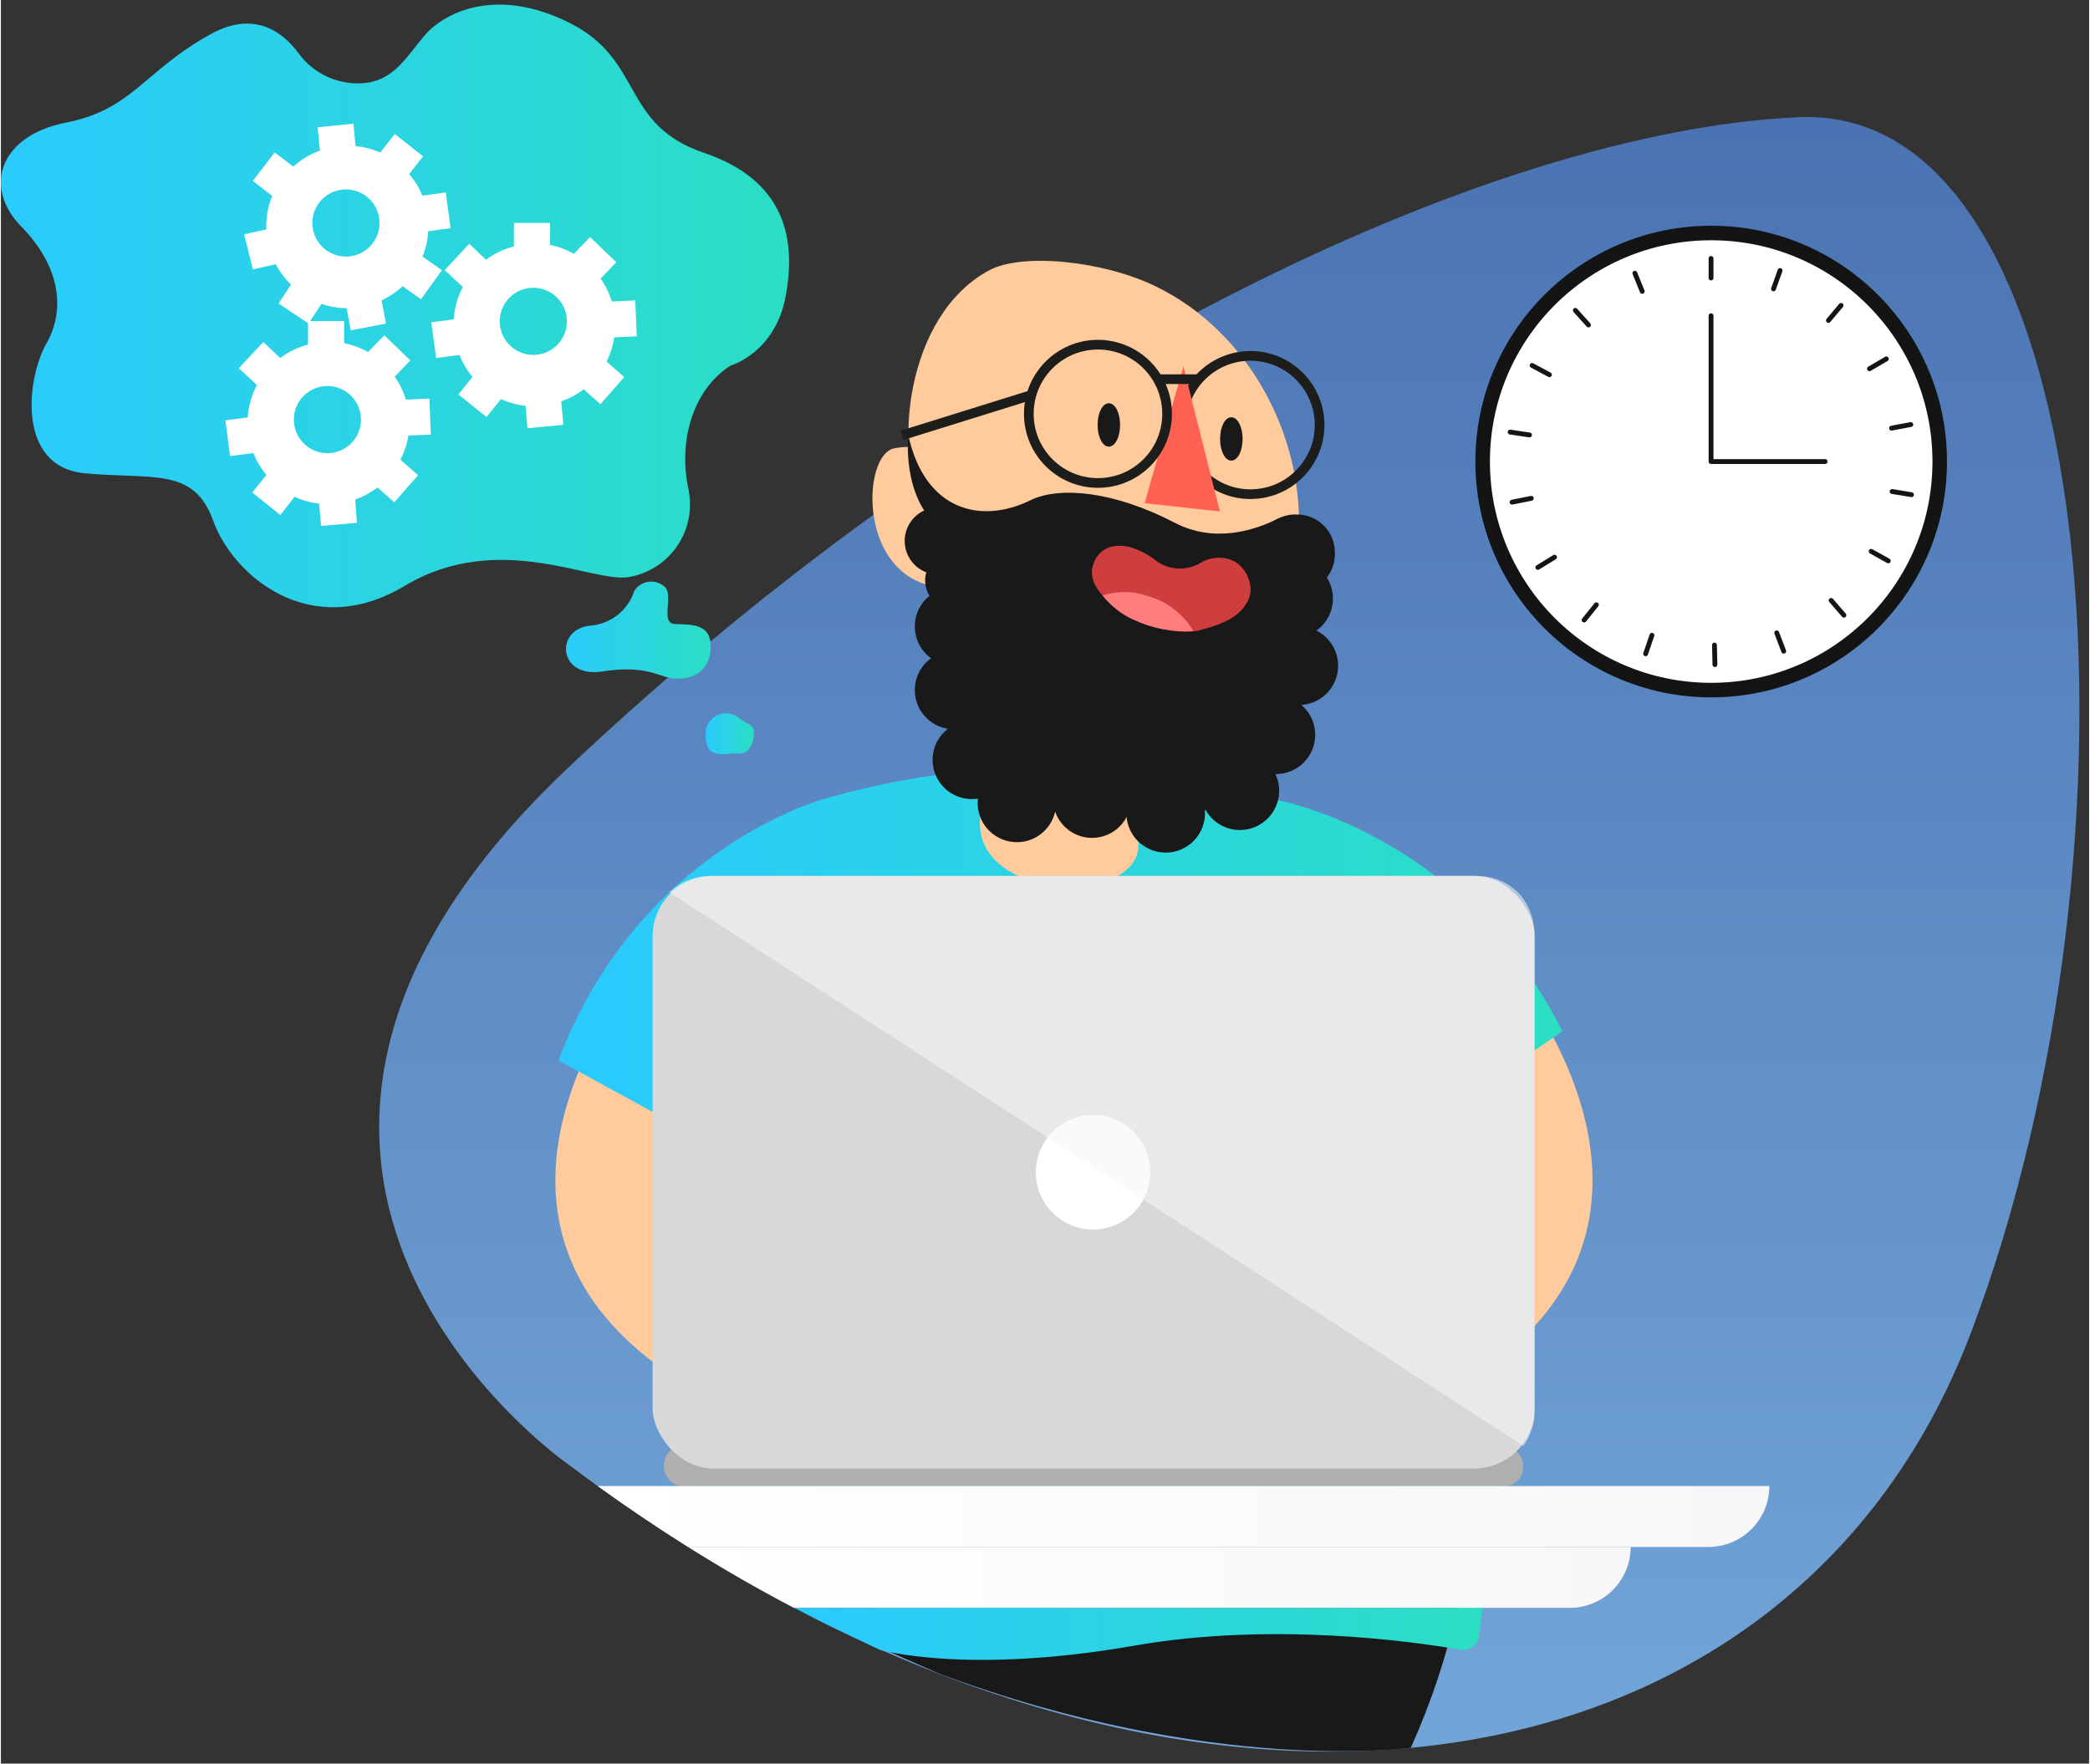 <?xml version="1.0" encoding="UTF-8"?>
<svg width="429px" height="362px" viewBox="0 0 431 364" version="1.1" xmlns="http://www.w3.org/2000/svg" xmlns:xlink="http://www.w3.org/1999/xlink">
    <rect x="0" y="0" width="431" height="364" fill="#333333" stroke="none"/>
    <!-- Generator: Sketch 52.2 (67145) - http://www.bohemiancoding.com/sketch -->
    <title>man-laptop-v1</title>
    <desc>Created with Sketch.</desc>
    <defs>
        <linearGradient x1="50%" y1="99.998%" x2="50%" y2="0.002%" id="linearGradient-1">
            <stop stop-color="#76AADB" offset="0%"></stop>
            <stop stop-color="#4A72B2" offset="100%"></stop>
        </linearGradient>
        <linearGradient x1="1.37163792e-14%" y1="49.988%" x2="100%" y2="49.988%" id="linearGradient-2">
            <stop stop-color="#2ACAFF" offset="0%"></stop>
            <stop stop-color="#2ADFC3" offset="100%"></stop>
        </linearGradient>
        <linearGradient x1="0%" y1="-2838.695%" x2="100%" y2="-2838.695%" id="linearGradient-3">
            <stop stop-color="#2ACAFF" offset="0%"></stop>
            <stop stop-color="#2ADFC3" offset="100%"></stop>
        </linearGradient>
        <linearGradient x1="0%" y1="50.04%" x2="99.988%" y2="50.04%" id="linearGradient-4">
            <stop stop-color="#FFFFFF" offset="0%"></stop>
            <stop stop-color="#F7F7F8" offset="100%"></stop>
        </linearGradient>
        <linearGradient x1="0%" y1="-2231.981%" x2="100%" y2="-2231.981%" id="linearGradient-5">
            <stop stop-color="#FFFFFF" offset="0%"></stop>
            <stop stop-color="#F7F7F8" offset="100%"></stop>
        </linearGradient>
        <linearGradient x1="-0.001%" y1="241.327%" x2="99.986%" y2="241.327%" id="linearGradient-6">
            <stop stop-color="#2ACAFF" offset="0%"></stop>
            <stop stop-color="#2ADFC3" offset="100%"></stop>
        </linearGradient>
        <linearGradient x1="-0.009%" y1="570.503%" x2="99.996%" y2="570.503%" id="linearGradient-7">
            <stop stop-color="#2ACAFF" offset="0%"></stop>
            <stop stop-color="#2ADFC3" offset="100%"></stop>
        </linearGradient>
        <linearGradient x1="0.354%" y1="775.604%" x2="100.501%" y2="775.604%" id="linearGradient-8">
            <stop stop-color="#2ACAFF" offset="0%"></stop>
            <stop stop-color="#2ADFC3" offset="100%"></stop>
        </linearGradient>
    </defs>
    <g id="Page-1" stroke="none" stroke-width="1" fill="none" fill-rule="evenodd">
        <g id="man-laptop-v1">
            <path d="M117.16,302.28 C117.16,302.28 29.23,241.43 117.16,158.38 C205.09,75.33 307.24,27 371.07,24.19 C434.9,21.38 444.84,174.55 406.53,275.28 C368.22,376.01 237.73,393 117.16,302.28 Z" id="_Path_" fill="url(#linearGradient-1)"></path>
            <path d="M312.8,202.22 C312.8,202.22 354.03,252.44 302.9,284.91 L294.9,268.46 C294.9,268.46 312.55,250.08 299.47,227.66 L312.8,202.22 Z" id="_Path_2" fill="#FFCB9C"></path>
            <path d="M130.15,202.22 C130.15,202.22 88.92,252.44 140.05,284.91 L148.05,268.46 C148.05,268.46 130.4,250.08 143.48,227.66 L130.15,202.22 Z" id="_Path_3" fill="#FFCB9C"></path>
            <path d="M322.29,212.84 C301.29,171.05 262.1,164.84 262.1,164.84 L262.1,165.1 L249.6,162 C223.215,156.38 195.85,157.37 169.94,164.88 C169.94,164.88 131.6,175.11 115.08,218.88 L139.08,231.98 C137.08,252.76 137.59,278.74 142.82,310.98 C155.15,307.06 169.12,312.24 181.95,313.05 C197.19,314.05 210.84,312.43 225.85,314.65 C253.12,318.65 280.95,316.88 308.43,319.01 C308.81,294.46 307.7,259.91 300.92,227.6 L322.29,212.84 Z" id="_Path_4" fill="url(#linearGradient-2)"></path>
            <g id="_Group_2" transform="translate(179, 53)">
                <path d="M88.88,56.91 C88.28,71.14 84.73,84.01 63.38,93.6 C63.38,93.6 52.38,104.6 55.62,119.73 C58.86,134.86 17.52,133.73 23.69,112.81 C29.86,91.89 19.62,67.89 12.12,54.23 C4.62,40.57 7.74,12 25,2.78 C31.77,-0.86 48.63,0.78 59.63,6.24 C78.13,15.32 89.75,36.29 88.88,56.91 Z" id="_Path_5" fill="#FFCB9C"></path>
                <path d="M16.38,42 C13.185,39.591 9.094,38.706 5.19,39.58 C-0.99,41.19 -2.06,63.82 12.41,67.77 C26.88,71.72 21.7,57.52 21.7,57.52 L16.38,42 Z" id="_Path_6" fill="#FFCB9C"></path>
                <path d="M89.63,54.49 C89.053,54.57 88.472,54.61 87.89,54.61 C86.751,54.622 85.618,54.44 84.54,54.07 C79.7,56.49 71.46,59.14 63.29,54.9 C50.65,48.32 39.44,47.35 33.54,50.23 C23.37,55.23 11.74,52.51 8.29,36.84 C8.29,36.84 6.87,49.31 14.58,55.84 C22.29,62.37 22.58,72.69 21.5,81.22 C20.42,89.75 14.28,99.22 22.04,110 C29.8,120.78 42.47,110 52.04,112.57 C61.61,115.14 82.53,117.76 86.91,100.44 C91.29,83.12 85.63,76.64 86.91,69.44 C88,63.4 90.39,59.75 89.63,54.49 Z" id="_Path_7" fill="#191919"></path>
                <g id="_Group_3" transform="translate(46, 59)">
                    <g id="_Group_4" fill="#CE3E3E">
                        <path d="M13.79,4 C12.022,2.519 9.955,1.438 7.73,0.83 C4.79,0.28 1.73,0.83 0.46,4.47 C-0.81,8.11 2.36,11.47 6.41,14.57 C8.8,16.3 17.41,19.47 22.64,18.03 C27.87,16.59 30.69,15.16 32.34,12.09 C33.99,9.02 31.97,5.16 29.57,3.85 C27.447,2.807 24.948,2.871 22.88,4.02 C20.109,5.8 16.553,5.792 13.79,4 Z" id="_Path_8"></path>
                    </g>
                    <g id="_Group_5" transform="translate(2, 10)" fill="#FF7D7D">
                        <path d="M0.4,0.9 C3.471,-0.086 6.782,-0.034 9.82,1.05 C13.724,2.172 17.052,4.744 19.12,8.24 C14.871,8.528 10.619,7.722 6.77,5.9 C4.27,4.779 2.082,3.063 0.4,0.9 Z" id="_Path_9"></path>
                    </g>
                </g>
                <path d="M52,34.69 C52,37.17 51,39.18 49.68,39.18 C48.36,39.18 47.36,37.18 47.36,34.69 C47.36,32.2 48.36,30.23 49.68,30.23 C51,30.23 52,32.22 52,34.69 Z" id="_Path_10" fill="#191919"></path>
                <path d="M77.28,37.59 C77.28,40.06 76.28,42.07 74.96,42.07 C73.64,42.07 72.64,40.07 72.64,37.59 C72.64,35.11 73.64,33.12 74.96,33.12 C76.28,33.12 77.28,35.13 77.28,37.59 Z" id="_Path_11" fill="#191919"></path>
                <circle id="_Path_12" stroke="#1D1D1B" stroke-width="2" transform="translate(78.906, 34.722) rotate(-7) translate(-78.906, -34.722) " cx="78.906" cy="34.722" r="14.27"></circle>
                <polygon id="_Path_13" fill="#FF6252" points="65.06 22.62 72.6 52.56 57.07 50.85"></polygon>
                <path d="M61.7,32.41 C61.7,40.291 55.311,46.68 47.43,46.68 C39.549,46.68 33.16,40.291 33.16,32.41 C33.16,24.529 39.549,18.14 47.43,18.14 C51.215,18.14 54.844,19.643 57.52,22.32 C60.197,24.996 61.7,28.625 61.7,32.41 Z" id="_Path_14" stroke="#1D1D1B" stroke-width="2"></path>
                <path d="M68.22,25.26 L59.67,25.26" id="_Path_15" stroke="#1D1D1B" stroke-width="2"></path>
                <path d="M33.61,28.55 L7.01,36.84" id="_Path_16" stroke="#1D1D1B" stroke-width="2"></path>
                <path d="M21.4,58.64 C21.404,61.444 19.718,63.974 17.129,65.05 C14.54,66.125 11.557,65.535 9.573,63.554 C7.589,61.573 6.995,58.591 8.067,56 C9.139,53.41 11.666,51.72 14.47,51.72 C18.293,51.72 21.394,54.817 21.4,58.64 Z" id="_Path_17" fill="#191919"></path>
                <path d="M23.76,66.81 C23.76,70.124 21.074,72.81 17.76,72.81 C14.446,72.81 11.76,70.124 11.76,66.81 C11.76,63.496 14.446,60.81 17.76,60.81 C21.074,60.81 23.76,63.496 23.76,66.81 Z" id="_Path_18" fill="#191919"></path>
                <path d="M25.85,76.29 C25.85,79.571 23.873,82.529 20.841,83.784 C17.81,85.038 14.32,84.343 12.002,82.021 C9.683,79.7 8.992,76.21 10.25,73.18 C11.509,70.149 14.469,68.176 17.75,68.18 C19.9,68.18 21.962,69.035 23.481,70.556 C25,72.077 25.853,74.14 25.85,76.29 Z" id="_Path_19" fill="#191919"></path>
                <path d="M25.85,89.41 C25.854,92.692 23.88,95.653 20.848,96.911 C17.817,98.169 14.326,97.475 12.005,95.155 C9.685,92.834 8.991,89.343 10.249,86.312 C11.507,83.28 14.468,81.306 17.75,81.31 C22.221,81.316 25.844,84.939 25.85,89.41 Z" id="_Path_20" fill="#191919"></path>
                <path d="M29.5,103.82 C29.506,108.292 25.886,111.923 21.413,111.93 C16.941,111.937 13.309,108.319 13.3,103.847 C13.291,99.374 16.908,95.741 21.38,95.73 C23.525,95.725 25.583,96.572 27.103,98.086 C28.622,99.6 29.477,101.655 29.48,103.8 L29.5,103.82 Z" id="_Path_21" fill="#191919"></path>
                <path d="M38.8,112.72 C38.8,117.194 35.174,120.82 30.7,120.82 C26.226,120.82 22.6,117.194 22.6,112.72 C22.6,108.246 26.226,104.62 30.7,104.62 C32.849,104.617 34.911,105.47 36.431,106.99 C37.95,108.509 38.803,110.571 38.8,112.72 Z" id="_Path_22" fill="#191919"></path>
                <path d="M54.27,111.91 C54.251,116.355 50.637,119.945 46.193,119.935 C41.748,119.925 38.15,116.32 38.15,111.875 C38.15,107.43 41.748,103.825 46.193,103.815 C50.637,103.805 54.251,107.395 54.27,111.84 L54.27,111.91 Z" id="_Path_23" fill="#191919"></path>
                <path d="M69.52,114.85 C69.524,118.132 67.55,121.093 64.518,122.351 C61.487,123.609 57.996,122.915 55.675,120.595 C53.355,118.274 52.661,114.783 53.919,111.752 C55.177,108.72 58.138,106.746 61.42,106.75 C65.894,106.75 69.52,110.376 69.52,114.85 Z" id="_Path_24" fill="#191919"></path>
                <path d="M84.83,110.09 C84.874,113.371 82.937,116.355 79.923,117.65 C76.909,118.946 73.411,118.298 71.061,116.008 C68.711,113.718 67.972,110.238 69.189,107.191 C70.406,104.144 73.339,102.131 76.62,102.09 L76.73,102.09 C81.165,102.09 84.775,105.656 84.83,110.09 Z" id="_Path_25" fill="#191919"></path>
                <circle id="_Path_26" fill="#191919" cx="84.17" cy="98.66" r="8.1"></circle>
                <path d="M97,84.39 C97.004,87.672 95.03,90.633 91.998,91.891 C88.967,93.149 85.476,92.455 83.155,90.135 C80.835,87.814 80.141,84.323 81.399,81.292 C82.657,78.26 85.618,76.286 88.9,76.29 C93.364,76.29 96.984,79.906 96.99,84.37 L97,84.39 Z" id="_Path_27" fill="#191919"></path>
                <path d="M95.93,70.54 C95.93,73.821 93.953,76.779 90.921,78.034 C87.89,79.288 84.4,78.593 82.082,76.271 C79.763,73.95 79.072,70.46 80.33,67.43 C81.589,64.399 84.549,62.426 87.83,62.43 C92.305,62.436 95.93,66.065 95.93,70.54 Z" id="_Path_28" fill="#191919"></path>
                <path d="M96.33,60.74 C96.634,65.213 93.255,69.086 88.782,69.392 C84.309,69.697 80.435,66.32 80.128,61.847 C79.821,57.374 83.197,53.498 87.67,53.19 L88.24,53.19 C92.562,53.044 96.183,56.428 96.33,60.75 L96.33,60.74 Z" id="_Path_29" fill="#191919"></path>
            </g>
            <g id="_Group_6" transform="translate(134, 180)">
                <rect id="_Path_30" fill="#AFAFAF" x="2.85" y="118.47" width="177.32" height="8.26" rx="3.84"></rect>
                <rect id="_Path_31" fill="#D8D8D8" x="0.51" y="0.77" width="182.05" height="122.32" rx="12.48"></rect>
                <path d="M103.23,61.93 C103.238,66.708 100.367,71.019 95.956,72.854 C91.544,74.689 86.462,73.686 83.08,70.312 C79.697,66.938 78.681,61.858 80.504,57.442 C82.328,53.026 86.632,50.144 91.41,50.14 C94.542,50.132 97.549,51.371 99.766,53.583 C101.984,55.795 103.23,58.798 103.23,61.93 Z" id="_Path_32" fill="#FFFFFF"></path>
                <path d="M3.94,4.14 L180.24,118.43 C181.456,116.698 182.235,114.698 182.51,112.6 L182.51,11.85 C182.304,9.323 181.358,6.912 179.79,4.92 C177.929,2.722 175.315,1.296 172.46,0.92 C171.593,0.833 170.721,0.797 169.85,0.81 L12.08,0.81 C9.964,0.855 7.895,1.451 6.08,2.54 C5.336,3.031 4.622,3.566 3.94,4.14 Z" id="_Path_33" fill="#F5F5F5" opacity="0.57"></path>
            </g>
            <path d="M300.61,331.85 C298.401,341.776 295.181,351.45 291,360.72 C291,360.72 250.05,366.47 193.7,345.44 C193.7,345.44 167.38,334.03 163.79,331.85 L300.61,331.85 Z" id="_Path_34" fill="#191919"></path>
            <path d="M305.8,331.85 L305.06,337.62 C304.831,339.431 303.183,340.718 301.37,340.5 L301.23,340.5 C291.48,338.76 262.23,334.69 233.94,339.65 C199.31,345.71 181.42,340.51 181.42,340.51 C181.42,340.51 168.83,334.56 163.79,331.85 L305.8,331.85 Z" id="_Path_35" fill="url(#linearGradient-3)"></path>
            <g id="_Clip_Group_2" transform="translate(123, 306)">
                <g id="Group">
                    <path d="M0.174,0.71 L242,0.71 C242,7.652 236.372,13.28 229.43,13.28 L18.829,13.28 C12.598,9.37 6.375,5.181 0.174,0.71 Z" id="Combined-Shape" fill="url(#linearGradient-4)"></path>
                    <path d="M18.829,13.28 L213.38,13.28 C213.38,20.222 207.752,25.85 200.81,25.85 L40.689,25.85 C33.407,22.038 26.113,17.85 18.829,13.28 Z" id="Combined-Shape" fill="url(#linearGradient-5)"></path>
                </g>
            </g>
            <g id="_Group_7" transform="translate(305, 48)" stroke="#141414">
                <circle id="_Path_38" stroke-width="3" fill="#FFFFFF" cx="48" cy="47.26" r="47.17"></circle>
                <polyline id="_Path_39" fill="#FFFFFF" stroke-linecap="round" stroke-linejoin="round" points="47.97 17.17 47.97 47.26 71.52 47.26"></polyline>
                <path d="M47.97,5.34 L47.97,9.37" id="_Path_40" stroke-linecap="round" stroke-linejoin="round"></path>
                <path d="M62.22,7.83 L60.86,11.62" id="_Path_41" stroke-linecap="round" stroke-linejoin="round"></path>
                <path d="M74.8,15.04 L72.2,18.13" id="_Path_42" stroke-linecap="round" stroke-linejoin="round"></path>
                <path d="M84.15,26.07 L80.67,28.11" id="_Path_43" stroke-linecap="round" stroke-linejoin="round"></path>
                <path d="M89.2,39.62 L85.22,40.37" id="_Path_44" stroke-linecap="round" stroke-linejoin="round"></path>
                <path d="M89.34,54.1 L85.34,53.44" id="_Path_45" stroke-linecap="round" stroke-linejoin="round"></path>
                <path d="M84.55,67.76 L81.01,65.79" id="_Path_46" stroke-linecap="round" stroke-linejoin="round"></path>
                <path d="M75.39,78.97 L72.75,75.92" id="_Path_47" stroke-linecap="round" stroke-linejoin="round"></path>
                <path d="M62.97,86.4 L61.53,82.62" id="_Path_48" stroke-linecap="round" stroke-linejoin="round"></path>
                <path d="M48.77,89.17 L48.68,85.13" id="_Path_49" stroke-linecap="round" stroke-linejoin="round"></path>
                <path d="M34.47,86.93 L35.77,83.11" id="_Path_50" stroke-linecap="round" stroke-linejoin="round"></path>
                <path d="M21.77,79.97 L24.3,76.82" id="_Path_51" stroke-linecap="round" stroke-linejoin="round"></path>
                <path d="M12.22,69.11 L15.66,67" id="_Path_52" stroke-linecap="round" stroke-linejoin="round"></path>
                <path d="M6.9,55.64 L10.87,54.85" id="_Path_53" stroke-linecap="round" stroke-linejoin="round"></path>
                <path d="M6.5,41.18 L10.5,41.77" id="_Path_54" stroke-linecap="round" stroke-linejoin="round"></path>
                <path d="M11.04,27.43 L14.61,29.34" id="_Path_55" stroke-linecap="round" stroke-linejoin="round"></path>
                <path d="M19.97,16.06 L22.67,19.07" id="_Path_56" stroke-linecap="round" stroke-linejoin="round"></path>
                <path d="M32.25,8.39 L33.77,12.14" id="_Path_57" stroke-linecap="round" stroke-linejoin="round"></path>
            </g>
            <g id="_Group_8">
                <path d="M75.6,17.08 C70.083,17.798 64.617,15.428 61.37,10.91 C58.48,7 52.61,1.94 43.39,7 C29.54,14.58 27.31,22.57 13.46,25.3 C-0.39,28.03 -3.69,38.71 4.21,46.76 C12.11,54.81 13.46,63.76 9.4,70.88 C5.34,78 3.13,96.35 17.32,97.68 C31.51,99.01 39.83,96.35 43.84,107.52 C47.85,118.69 63.84,132.58 83.34,120.92 C102.84,109.26 122.27,120.46 129.66,119.09 C133.634,118.393 137.168,116.143 139.483,112.838 C141.798,109.533 142.703,105.443 142,101.47 C142,101.15 141.88,100.84 141.81,100.47 C139.81,90.34 143.16,80.21 150.58,75.47 C150.58,75.47 159.71,72.88 161.93,61.36 C164.15,49.84 162.27,37.36 145.11,31.54 C127.95,25.72 132.71,12.54 117.6,4.84 C102.49,-2.86 91.6,2.42 87.38,7.4 C84,11.36 81.39,16.23 75.6,17.08 Z" id="_Path_58" fill="url(#linearGradient-6)"></path>
                <path d="M130.72,122 C129.415,125.999 125.825,128.815 121.63,129.13 C114.29,129.84 114.98,139.99 124.07,138.59 C133.16,137.19 135.62,139.64 138.6,139.99 C141.58,140.34 146.11,139.45 146.48,133.99 C146.85,128.53 142.27,128.92 139.12,128.8 C135.97,128.68 138.95,122.86 137.02,121.11 C136.198,120.37 135.115,119.987 134.011,120.045 C132.906,120.103 131.87,120.598 131.13,121.42 C130.977,121.602 130.84,121.796 130.72,122 Z" id="_Path_59" fill="url(#linearGradient-7)"></path>
                <path d="M152.05,147.94 C150.73,147.033 149.01,146.953 147.612,147.733 C146.214,148.514 145.38,150.021 145.46,151.62 L145.46,152.06 C145.63,157.25 149.99,155.21 152.16,155.52 C154.33,155.83 155.43,153.37 155.43,151.3 C155.43,149.23 153.66,149.49 152.38,148.16 L152.05,147.94 Z" id="_Path_60" fill="url(#linearGradient-8)"></path>
            </g>
            <g id="_Group_9" transform="translate(46, 25)" fill="#FFFFFF" fill-rule="nonzero">
                <path d="M38.11,64.89 L42.75,64.7 L42.43,57.26 L37.59,57.48 C37.078,55.79 36.298,54.193 35.28,52.75 L38.5,49.39 L33.14,44.2 L29.78,47.66 C28.24,46.794 26.573,46.177 24.84,45.83 L24.84,41.27 L17.39,41.27 L17.39,46.14 C15.309,46.673 13.352,47.607 11.63,48.89 L8.17,45.58 L3.09,51 L6.83,54.46 C5.751,56.538 5.108,58.815 4.94,61.15 L0.34,61.75 L1.29,69.13 L6.1,68.51 C6.759,70.15 7.674,71.676 8.81,73.03 L5.88,76.64 L11.68,81.3 L14.61,77.53 C16.213,78.27 17.925,78.742 19.68,78.93 L20.08,83.55 L27.49,82.91 L27.13,78.1 C28.784,77.515 30.336,76.675 31.73,75.61 L35.2,78.67 L40.11,73.08 L36.46,69.87 C37.268,68.307 37.825,66.626 38.11,64.89 Z M21.39,68.53 C17.563,68.53 14.46,65.427 14.46,61.6 C14.46,57.773 17.563,54.67 21.39,54.67 C25.217,54.67 28.32,57.773 28.32,61.6 C28.323,63.439 27.593,65.203 26.293,66.503 C24.993,67.803 23.229,68.533 21.39,68.53 Z" id="_Compound_Path_"></path>
                <path d="M80.58,44.62 L85.24,44.42 L84.93,37 L80.08,37.22 C79.57,35.534 78.793,33.941 77.78,32.5 L81,29.12 L75.61,23.92 L72.27,27.39 C70.731,26.519 69.064,25.898 67.33,25.55 L67.33,21 L59.89,21 L59.89,25.86 C57.805,26.394 55.844,27.332 54.12,28.62 L50.66,25.31 L45.6,30.76 L49.34,34.23 C48.25,36.299 47.609,38.576 47.46,40.91 L42.83,41.52 L43.83,48.89 L48.65,48.27 C49.299,49.909 50.203,51.434 51.33,52.79 L48.42,56.41 L54.22,61.07 L57.22,57.36 C58.819,58.098 60.528,58.571 62.28,58.76 L62.68,63.39 L70.09,62.68 L69.66,57.84 C71.322,57.259 72.881,56.419 74.28,55.35 L77.74,58.42 L82.66,52.82 L79.01,49.62 C79.798,48.048 80.328,46.36 80.58,44.62 Z M63.89,48.25 C61.086,48.25 58.559,46.56 57.487,43.97 C56.415,41.379 57.009,38.397 58.993,36.416 C60.977,34.435 63.96,33.845 66.549,34.92 C69.138,35.996 70.824,38.526 70.82,41.33 C70.82,43.167 70.09,44.929 68.79,46.227 C67.49,47.525 65.727,48.253 63.89,48.25 Z" id="_Compound_Path_2"></path>
                <path d="M42.19,22.73 L46.82,22.09 L45.82,14.71 L41.02,15.39 C40.343,13.765 39.415,12.257 38.27,10.92 L41.14,7.26 L35.29,2.66 L32.29,6.49 C30.675,5.773 28.957,5.314 27.2,5.13 L26.77,0.53 L19.36,1.26 L19.84,6.09 C17.812,6.82 15.946,7.941 14.35,9.39 L10.51,6.45 L6,12.34 L10,15.44 C9.099,17.632 8.68,19.992 8.77,22.36 L4.2,23.36 L6,30.61 L10.73,29.52 C11.543,31.084 12.599,32.509 13.86,33.74 L11.31,37.64 L17.5,41.78 L20.16,37.71 C21.834,38.288 23.589,38.592 25.36,38.61 L26.21,43.18 L33.5,41.78 L32.56,37 C34.156,36.26 35.624,35.271 36.91,34.07 L40.7,36.77 L45.03,30.77 L41.03,27.96 C41.708,26.294 42.1,24.526 42.19,22.73 Z M25.93,27.92 C23.141,28.209 20.453,26.789 19.12,24.323 C17.787,21.857 18.071,18.83 19.839,16.655 C21.608,14.48 24.513,13.584 27.2,14.387 C29.886,15.189 31.824,17.531 32.11,20.32 L32.11,20.39 C32.47,24.172 29.71,27.536 25.93,27.92 Z" id="_Compound_Path_3"></path>
            </g>
        </g>
    </g>
</svg>
